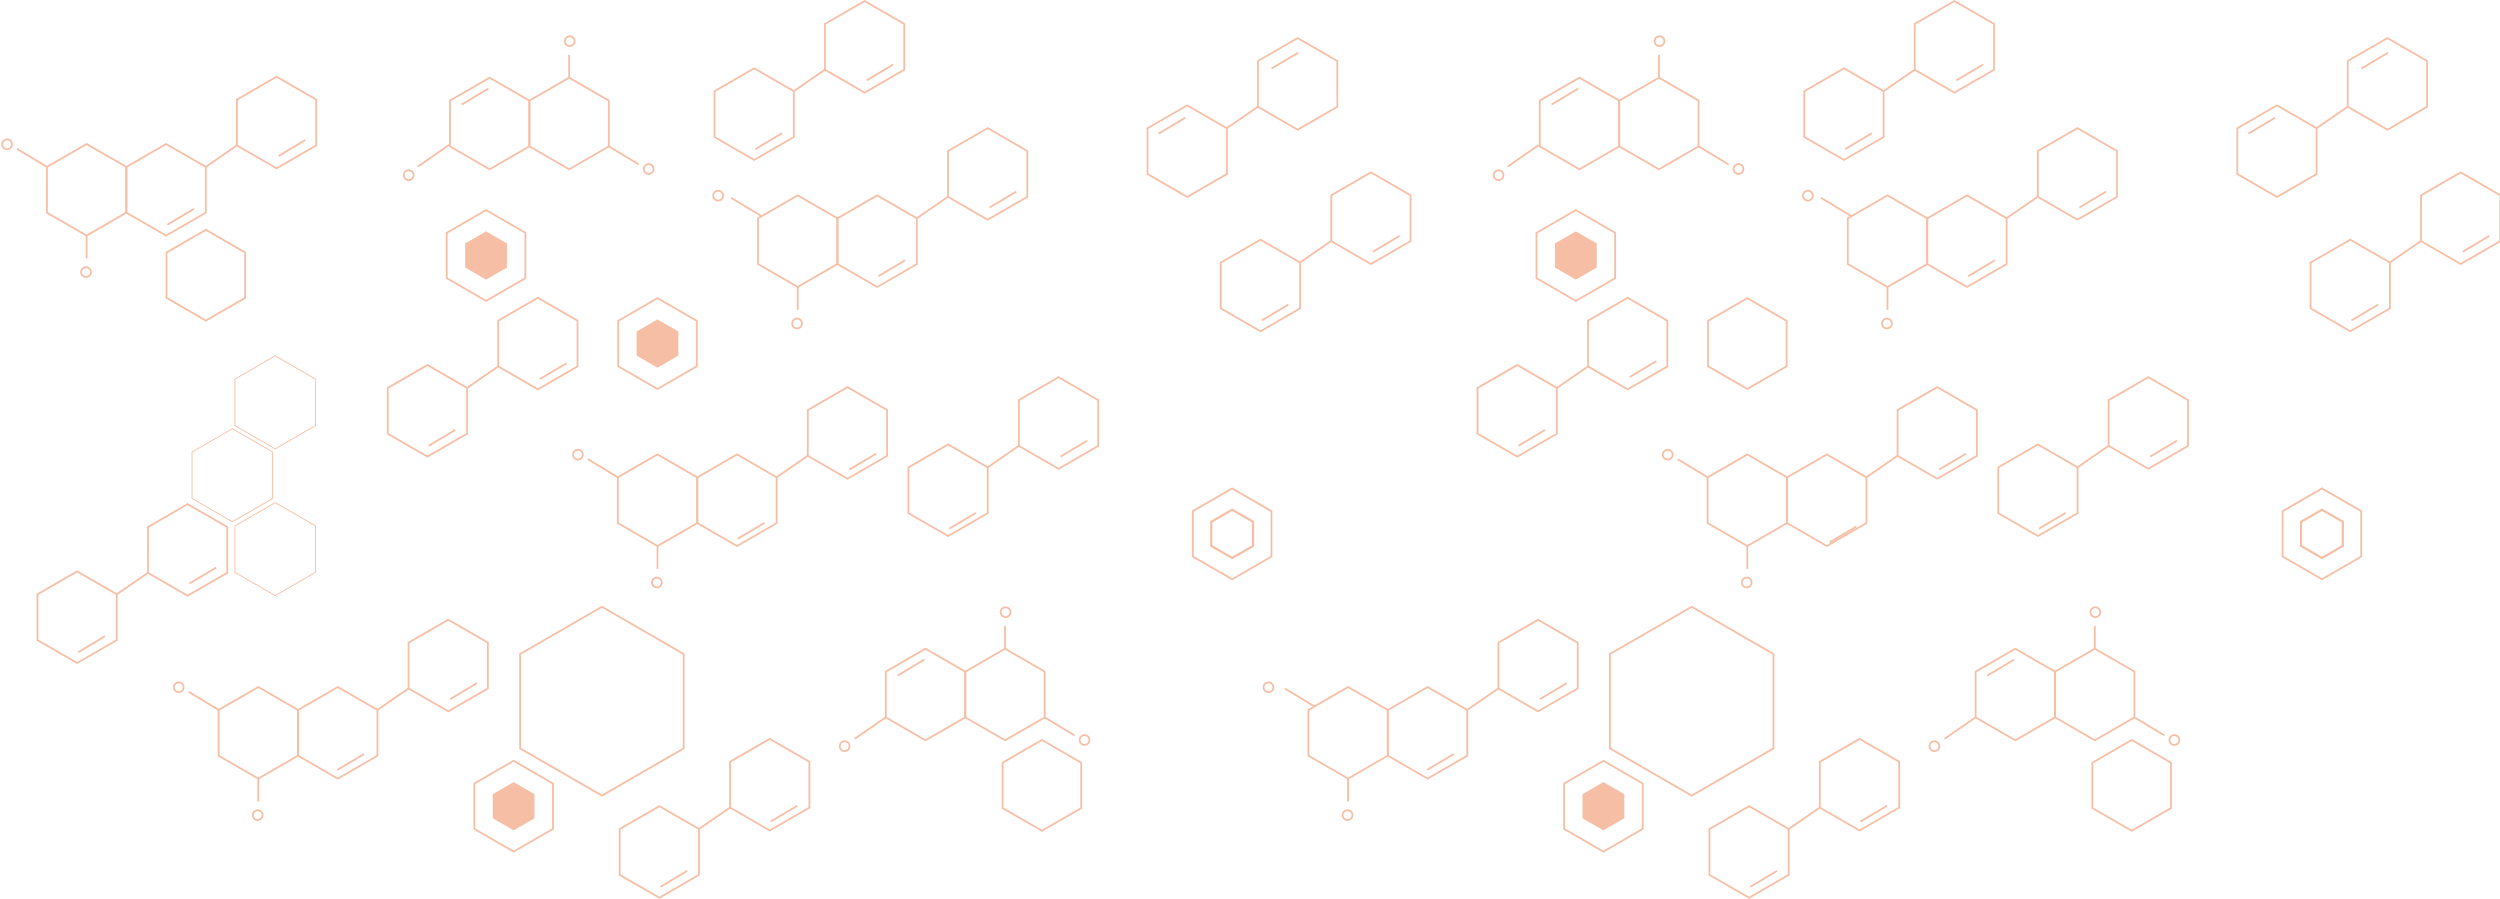 <svg xmlns="http://www.w3.org/2000/svg" xmlns:xlink="http://www.w3.org/1999/xlink" id="레이어_1" data-name="레이어 1" opacity=".5" viewBox="0 0 2252.29 809.72"><defs><style>.cls-1{fill:url(#무제_그라디언트_108)}.cls-2{fill:url(#무제_그라디언트_108-2)}.cls-3{fill:url(#무제_그라디언트_108-3)}.cls-4{fill:url(#무제_그라디언트_108-4)}.cls-5{fill:url(#무제_그라디언트_108-5)}.cls-6{fill:url(#무제_그라디언트_108-6)}.cls-7{fill:url(#무제_그라디언트_108-7)}.cls-8{fill:url(#무제_그라디언트_108-8)}.cls-9{fill:url(#무제_그라디언트_108-9)}.cls-10{fill:url(#무제_그라디언트_108-10)}.cls-11{fill:url(#무제_그라디언트_108-11)}.cls-12{fill:url(#무제_그라디언트_108-12)}.cls-13{fill:url(#무제_그라디언트_108-13)}.cls-14{fill:url(#무제_그라디언트_108-14)}.cls-15{fill:url(#무제_그라디언트_108-15)}.cls-16{fill:url(#무제_그라디언트_108-16)}.cls-17{fill:url(#무제_그라디언트_108-17)}.cls-18{fill:url(#무제_그라디언트_108-18)}.cls-19{fill:url(#무제_그라디언트_108-19)}.cls-20{fill:url(#무제_그라디언트_108-20)}.cls-21{fill:url(#무제_그라디언트_108-21)}.cls-22{fill:url(#무제_그라디언트_108-22)}.cls-23{fill:url(#무제_그라디언트_108-23)}.cls-24{fill:url(#무제_그라디언트_108-24)}.cls-25{fill:url(#무제_그라디언트_108-25)}.cls-26{fill:url(#무제_그라디언트_108-26)}.cls-27{fill:url(#무제_그라디언트_108-27)}.cls-28{fill:url(#무제_그라디언트_108-28)}.cls-29{fill:url(#무제_그라디언트_108-29)}.cls-30{fill:url(#무제_그라디언트_108-30)}.cls-31{fill:url(#무제_그라디언트_108-31)}.cls-32{fill:url(#무제_그라디언트_108-32)}.cls-33{fill:url(#무제_그라디언트_108-33)}.cls-34{fill:url(#무제_그라디언트_108-34)}.cls-35{fill:url(#무제_그라디언트_108-35)}.cls-36{fill:url(#무제_그라디언트_108-36)}.cls-37{fill:url(#무제_그라디언트_108-38)}.cls-38{fill:url(#무제_그라디언트_108-39)}.cls-39{fill:url(#무제_그라디언트_108-40)}.cls-40{fill:url(#무제_그라디언트_108-41)}.cls-41{fill:url(#무제_그라디언트_108-42)}.cls-42{fill:url(#무제_그라디언트_108-43)}.cls-43{fill:url(#무제_그라디언트_108-44)}.cls-44{fill:url(#무제_그라디언트_108-45)}.cls-45{fill:url(#무제_그라디언트_108-46)}.cls-46{fill:url(#무제_그라디언트_108-47)}.cls-47{fill:url(#무제_그라디언트_108-48)}.cls-48{fill:url(#무제_그라디언트_108-49)}.cls-49{fill:url(#무제_그라디언트_108-50)}.cls-50{fill:url(#무제_그라디언트_108-51)}.cls-51{fill:url(#무제_그라디언트_108-52)}.cls-52{fill:url(#무제_그라디언트_108-53)}.cls-53{fill:url(#무제_그라디언트_108-54)}.cls-54{fill:url(#무제_그라디언트_108-55)}.cls-55{fill:url(#무제_그라디언트_108-56)}.cls-56{fill:url(#무제_그라디언트_108-57)}.cls-57{fill:url(#무제_그라디언트_108-58)}.cls-58{fill:url(#무제_그라디언트_108-59)}.cls-59{fill:url(#무제_그라디언트_108-60)}.cls-60{fill:url(#무제_그라디언트_108-61)}.cls-61{fill:url(#무제_그라디언트_108-62)}.cls-62{fill:url(#무제_그라디언트_108-63)}.cls-63{fill:url(#무제_그라디언트_108-64)}.cls-64{fill:url(#무제_그라디언트_108-65)}.cls-65{fill:url(#무제_그라디언트_108-66)}.cls-66{fill:url(#무제_그라디언트_108-67)}.cls-67{fill:url(#무제_그라디언트_108-68)}.cls-68{fill:url(#무제_그라디언트_108-69)}.cls-69{fill:url(#무제_그라디언트_108-70)}.cls-70{fill:url(#무제_그라디언트_108-71)}.cls-71{fill:url(#무제_그라디언트_108-72)}.cls-72{fill:url(#무제_그라디언트_108-73)}.cls-73{fill:url(#무제_그라디언트_108-74)}.cls-74{fill:url(#무제_그라디언트_108-75)}.cls-75{fill:url(#무제_그라디언트_108-76)}.cls-76{fill:url(#무제_그라디언트_108-77)}.cls-77{fill:url(#무제_그라디언트_108-78)}.cls-78{fill:url(#무제_그라디언트_108-79)}.cls-79{fill:url(#무제_그라디언트_108-80)}.cls-80{fill:url(#무제_그라디언트_108-81)}.cls-81{fill:url(#무제_그라디언트_108-82)}.cls-82{fill:url(#무제_그라디언트_108-83)}.cls-83{fill:url(#무제_그라디언트_108-84)}.cls-84{fill:url(#무제_그라디언트_108-85)}.cls-85{fill:url(#무제_그라디언트_108-86)}.cls-86{fill:url(#무제_그라디언트_108-87)}.cls-87{fill:url(#무제_그라디언트_108-88)}.cls-88{fill:url(#무제_그라디언트_108-89)}.cls-89{fill:url(#무제_그라디언트_108-90)}.cls-90{fill:url(#무제_그라디언트_108-91)}.cls-91{fill:url(#무제_그라디언트_108-92)}.cls-92{fill:url(#무제_그라디언트_108-93)}.cls-93{fill:url(#무제_그라디언트_108-94)}.cls-94{fill:url(#무제_그라디언트_108-95)}.cls-95{fill:url(#무제_그라디언트_108-96)}.cls-96{fill:url(#무제_그라디언트_108-97)}.cls-97{fill:url(#무제_그라디언트_108-98)}.cls-98{fill:url(#무제_그라디언트_108-99)}.cls-99{fill:url(#무제_그라디언트_108-100)}.cls-100{fill:url(#무제_그라디언트_108-101)}.cls-101{fill:url(#무제_그라디언트_108-102)}.cls-102{fill:url(#무제_그라디언트_108-103)}.cls-103{fill:url(#무제_그라디언트_108-104)}.cls-104{fill:url(#무제_그라디언트_108-105)}.cls-105{fill:url(#무제_그라디언트_108-106)}.cls-106{fill:url(#무제_그라디언트_108-107)}.cls-107{fill:url(#무제_그라디언트_108-108)}.cls-108{fill:url(#무제_그라디언트_108-109)}.cls-109{fill:url(#무제_그라디언트_108-110)}.cls-110{fill:url(#무제_그라디언트_108-111)}.cls-111{fill:url(#무제_그라디언트_108-112)}.cls-112{fill:url(#무제_그라디언트_108-113)}.cls-113{fill:url(#무제_그라디언트_108-114)}.cls-114{fill:url(#무제_그라디언트_108-115)}.cls-115{fill:url(#무제_그라디언트_108-116)}.cls-116{fill:url(#무제_그라디언트_108-117)}.cls-117{fill:url(#무제_그라디언트_108-118)}.cls-118{fill:url(#무제_그라디언트_108-119)}.cls-119{fill:url(#무제_그라디언트_108-120)}.cls-120{fill:url(#무제_그라디언트_108-121)}.cls-121{fill:url(#무제_그라디언트_108-122)}.cls-122{fill:url(#무제_그라디언트_108-123)}.cls-123{fill:url(#무제_그라디언트_108-124)}.cls-124{fill:url(#무제_그라디언트_108-125)}.cls-125{fill:url(#무제_그라디언트_108-126)}.cls-126{fill:url(#무제_그라디언트_108-127)}.cls-127{fill:url(#무제_그라디언트_108-128)}.cls-128{fill:url(#무제_그라디언트_108-129)}.cls-129{fill:url(#무제_그라디언트_108-130)}.cls-130{fill:url(#무제_그라디언트_108-131)}.cls-131{fill:url(#무제_그라디언트_108-132)}.cls-132{fill:url(#무제_그라디언트_108-133)}.cls-133{fill:url(#무제_그라디언트_108-134)}.cls-134{fill:url(#무제_그라디언트_108-135)}.cls-135{fill:url(#무제_그라디언트_108-136)}.cls-136{fill:url(#무제_그라디언트_108-137)}.cls-137{fill:url(#무제_그라디언트_108-138)}.cls-138{fill:url(#무제_그라디언트_108-139)}.cls-139{fill:url(#무제_그라디언트_108-141)}.cls-140{fill:url(#무제_그라디언트_108-142)}.cls-141{fill:url(#무제_그라디언트_108-143)}.cls-142{fill:url(#무제_그라디언트_108-144)}.cls-143{fill:url(#무제_그라디언트_108-145)}.cls-144{fill:url(#무제_그라디언트_108-147)}.cls-145{fill:url(#무제_그라디언트_108-148)}.cls-146{fill:url(#무제_그라디언트_108-149)}.cls-147{fill:url(#무제_그라디언트_108-150)}.cls-148{fill:url(#무제_그라디언트_108-151)}.cls-149{fill:url(#무제_그라디언트_108-152)}.cls-150{fill:url(#무제_그라디언트_108-153)}.cls-151{fill:url(#무제_그라디언트_108-154)}.cls-152{fill:url(#무제_그라디언트_108-155)}.cls-153{fill:url(#무제_그라디언트_108-156)}.cls-154{fill:url(#무제_그라디언트_108-157)}.cls-155{fill:url(#무제_그라디언트_108-158)}.cls-156{fill:url(#무제_그라디언트_108-159)}.cls-157{fill:url(#무제_그라디언트_108-160)}.cls-158{fill:url(#무제_그라디언트_108-161)}.cls-159{fill:url(#무제_그라디언트_108-162)}.cls-160{fill:url(#무제_그라디언트_108-163)}.cls-161{fill:url(#무제_그라디언트_108-164)}.cls-162{fill:url(#무제_그라디언트_108-165)}.cls-163{fill:url(#무제_그라디언트_108-166)}.cls-164{fill:url(#무제_그라디언트_108-167)}.cls-165{fill:url(#무제_그라디언트_108-168)}.cls-166{fill:url(#무제_그라디언트_108-169)}.cls-167{fill:url(#무제_그라디언트_108-170)}.cls-168{fill:url(#무제_그라디언트_108-171)}.cls-169{fill:url(#무제_그라디언트_108-172)}.cls-170{fill:url(#무제_그라디언트_108-173)}.cls-171{fill:url(#무제_그라디언트_108-174)}.cls-172{fill:url(#무제_그라디언트_108-175)}.cls-173{fill:url(#무제_그라디언트_108-176)}.cls-174{fill:url(#무제_그라디언트_108-177)}.cls-175{fill:url(#무제_그라디언트_108-178)}.cls-176{fill:url(#무제_그라디언트_108-179)}.cls-177{fill:url(#무제_그라디언트_108-180)}.cls-178{fill:url(#무제_그라디언트_108-181)}.cls-179{fill:url(#무제_그라디언트_108-182)}.cls-180{fill:url(#무제_그라디언트_108-183)}.cls-181{fill:url(#무제_그라디언트_108-184)}.cls-182{fill:url(#무제_그라디언트_108-185)}.cls-183{fill:url(#무제_그라디언트_108-186)}.cls-184{fill:url(#무제_그라디언트_108-187)}.cls-185{fill:url(#무제_그라디언트_108-188)}.cls-186{fill:url(#무제_그라디언트_108-189)}.cls-187{fill:url(#무제_그라디언트_108-190)}.cls-188{fill:url(#무제_그라디언트_108-191)}.cls-189{fill:url(#무제_그라디언트_108-192)}.cls-190{fill:url(#무제_그라디언트_108-193)}.cls-191{fill:url(#무제_그라디언트_108-194)}.cls-192{fill:url(#무제_그라디언트_108-195)}.cls-193{fill:url(#무제_그라디언트_108-196)}.cls-194{fill:url(#무제_그라디언트_108-197)}</style><linearGradient id="무제_그라디언트_108" x1="1199.13" x2=".12" y1="1006.78" y2="239.22" gradientTransform="matrix(1, 0, 0, -1, 0, 855.77)" gradientUnits="userSpaceOnUse"><stop offset="0" stop-color="#ed7f4c"/><stop offset="1" stop-color="#ed7f4c"/></linearGradient><linearGradient id="무제_그라디언트_108-2" x1="1200.54" x2="1.53" y1="1004.59" y2="237.02" xlink:href="#무제_그라디언트_108"/><linearGradient id="무제_그라디언트_108-3" x1="1199.88" x2=".86" y1="1005.69" y2="238.12" gradientTransform="matrix(0.82, 0.57, 0.57, -0.82, -216.18, 517.43)" xlink:href="#무제_그라디언트_108"/><linearGradient id="무제_그라디언트_108-4" x1="1214.98" x2="15.96" y1="981.99" y2="214.42" gradientTransform="matrix(0.86, 0.51, 0.51, -0.86, -197.73, 526.22)" xlink:href="#무제_그라디언트_108"/><linearGradient id="무제_그라디언트_108-5" x1="1213.95" x2="14.94" y1="983.62" y2="216.05" gradientTransform="matrix(0.86, 0.51, 0.51, -0.86, -180.2, 586.4)" xlink:href="#무제_그라디언트_108"/><linearGradient id="무제_그라디언트_108-6" x1="1367.98" x2="168.97" y1="743.03" y2="-24.54" xlink:href="#무제_그라디언트_108"/><linearGradient id="무제_그라디언트_108-7" x1="1369.38" x2="170.37" y1="740.84" y2="-26.72" xlink:href="#무제_그라디언트_108"/><linearGradient id="무제_그라디언트_108-8" x1="1368.75" x2="169.74" y1="741.96" y2="-25.61" gradientTransform="matrix(0.82, 0.57, 0.57, -0.82, -92.61, 263.63)" xlink:href="#무제_그라디언트_108"/><linearGradient id="무제_그라디언트_108-9" x1="1383.8" x2="184.79" y1="718.22" y2="-49.35" gradientTransform="matrix(0.86, 0.51, 0.51, -0.86, -94.62, 295.83)" xlink:href="#무제_그라디언트_108"/><linearGradient id="무제_그라디언트_108-10" x1="1378.68" x2="179.67" y1="719.1" y2="-48.47" gradientTransform="matrix(0.86, 0.51, 0.51, -0.86, -73.05, 360.59)" xlink:href="#무제_그라디언트_108"/><linearGradient id="무제_그라디언트_108-11" x1="1366" x2="166.99" y1="746.12" y2="-21.45" xlink:href="#무제_그라디언트_108"/><linearGradient id="무제_그라디언트_108-12" x1="1367.4" x2="168.39" y1="743.93" y2="-23.64" xlink:href="#무제_그라디언트_108"/><linearGradient id="무제_그라디언트_108-13" x1="1366.77" x2="167.76" y1="745.1" y2="-22.48" gradientTransform="matrix(0.82, 0.57, 0.57, -0.82, -147.66, 71.16)" xlink:href="#무제_그라디언트_108"/><linearGradient id="무제_그라디언트_108-14" x1="1381.82" x2="182.81" y1="721.28" y2="-46.29" gradientTransform="matrix(0.86, 0.51, 0.51, -0.86, -149.38, 125.4)" xlink:href="#무제_그라디언트_108"/><linearGradient id="무제_그라디언트_108-15" x1="1380.8" x2="181.78" y1="722.9" y2="-44.67" gradientTransform="matrix(0.86, 0.51, 0.51, -0.86, -131.84, 185.56)" xlink:href="#무제_그라디언트_108"/><linearGradient id="무제_그라디언트_108-16" x1="1191.81" x2="-7.2" y1="1018.21" y2="250.65" xlink:href="#무제_그라디언트_108"/><linearGradient id="무제_그라디언트_108-17" x1="1193.22" x2="-5.79" y1="1016.02" y2="248.45" xlink:href="#무제_그라디언트_108"/><linearGradient id="무제_그라디언트_108-18" x1="1192.55" x2="-6.46" y1="1017.07" y2="249.5" gradientTransform="matrix(0.82, 0.57, 0.57, -0.82, -166.36, 729.56)" xlink:href="#무제_그라디언트_108"/><linearGradient id="무제_그라디언트_108-19" x1="1207.66" x2="8.65" y1="993.46" y2="225.89" gradientTransform="matrix(0.86, 0.51, 0.51, -0.86, -147.1, 714.37)" xlink:href="#무제_그라디언트_108"/><linearGradient id="무제_그라디언트_108-20" x1="1206.63" x2="7.62" y1="995.09" y2="227.52" gradientTransform="matrix(0.86, 0.51, 0.51, -0.86, -129.55, 774.55)" xlink:href="#무제_그라디언트_108"/><linearGradient id="무제_그라디언트_108-21" x1="1440.3" x2="241.29" y1="630.05" y2="-137.52" xlink:href="#무제_그라디언트_108"/><linearGradient id="무제_그라디언트_108-22" x1="1441.71" x2="242.7" y1="627.85" y2="-139.72" xlink:href="#무제_그라디언트_108"/><linearGradient id="무제_그라디언트_108-23" x1="1441.08" x2="242.07" y1="628.92" y2="-138.66" gradientTransform="matrix(0.82, 0.57, 0.57, -0.82, 46.48, 469.02)" xlink:href="#무제_그라디언트_108"/><linearGradient id="무제_그라디언트_108-24" x1="1452.33" x2="253.31" y1="605.42" y2="-162.15" gradientTransform="matrix(0.86, 0.51, 0.51, -0.86, 37.92, 480.55)" xlink:href="#무제_그라디언트_108"/><linearGradient id="무제_그라디언트_108-25" x1="1455.18" x2="256.17" y1="606.84" y2="-160.72" gradientTransform="matrix(0.86, 0.51, 0.51, -0.86, 53.19, 535.07)" xlink:href="#무제_그라디언트_108"/><linearGradient id="무제_그라디언트_108-26" x1="1163.31" x2="-35.7" y1="1062.74" y2="295.17" xlink:href="#무제_그라디언트_108"/><linearGradient id="무제_그라디언트_108-27" x1="1164.72" x2="-34.29" y1="1060.54" y2="292.97" xlink:href="#무제_그라디언트_108"/><linearGradient id="무제_그라디언트_108-28" x1="1164.06" x2="-34.95" y1="1061.69" y2="294.12" gradientTransform="matrix(0.82, 0.57, 0.57, -0.82, -315.98, 302.95)" xlink:href="#무제_그라디언트_108"/><linearGradient id="무제_그라디언트_108-29" x1="1179.16" x2="-19.85" y1="1037.9" y2="270.33" gradientTransform="matrix(0.86, 0.51, 0.51, -0.86, -293.14, 337.41)" xlink:href="#무제_그라디언트_108"/><linearGradient id="무제_그라디언트_108-30" x1="1178.13" x2="-20.88" y1="1039.52" y2="271.95" gradientTransform="matrix(0.86, 0.51, 0.51, -0.86, -275.58, 397.59)" xlink:href="#무제_그라디언트_108"/><linearGradient id="무제_그라디언트_108-31" x1="6553.49" x2="5354.48" y1="-91.28" y2="-858.85" gradientTransform="matrix(-1, 0, 0, 1, 7238.66, 476.62)" xlink:href="#무제_그라디언트_108"/><linearGradient id="무제_그라디언트_108-32" x1="6554.9" x2="5355.89" y1="-93.48" y2="-861.05" gradientTransform="matrix(-1, 0, 0, 1, 7238.66, 476.62)" xlink:href="#무제_그라디언트_108"/><linearGradient id="무제_그라디언트_108-33" x1="6554.09" x2="5355.08" y1="-92.02" y2="-859.59" gradientTransform="matrix(-0.82, -0.57, -0.57, 0.82, 5945.32, 3886.31)" xlink:href="#무제_그라디언트_108"/><linearGradient id="무제_그라디언트_108-34" x1="6569.43" x2="5370.42" y1="-116.37" y2="-883.94" gradientTransform="matrix(-0.86, -0.51, -0.51, 0.86, 6177.38, 3596.11)" xlink:href="#무제_그라디언트_108"/><linearGradient id="무제_그라디언트_108-35" x1="6573.08" x2="5374.06" y1="-112.6" y2="-880.17" gradientTransform="matrix(-0.86, -0.51, -0.51, 0.86, 6165.76, 3539.28)" xlink:href="#무제_그라디언트_108"/><linearGradient id="무제_그라디언트_108-36" x1="1513.29" x2="314.27" y1="516.05" y2="-251.52" xlink:href="#무제_그라디언트_108"/><linearGradient id="무제_그라디언트_108-38" x1="1383.46" x2="184.44" y1="718.86" y2="-48.71" xlink:href="#무제_그라디언트_108"/><linearGradient id="무제_그라디언트_108-39" x1="1383.46" x2="184.44" y1="718.86" y2="-48.71" xlink:href="#무제_그라디언트_108"/><linearGradient id="무제_그라디언트_108-40" x1="1150.95" x2="-48.06" y1="1082.05" y2="314.48" xlink:href="#무제_그라디언트_108"/><linearGradient id="무제_그라디언트_108-41" x1="1150.95" x2="-48.06" y1="1082.05" y2="314.49" xlink:href="#무제_그라디언트_108"/><linearGradient id="무제_그라디언트_108-42" x1="1231.87" x2="32.86" y1="955.65" y2="188.08" xlink:href="#무제_그라디언트_108"/><linearGradient id="무제_그라디언트_108-43" x1="1231.87" x2="32.86" y1="955.65" y2="188.08" xlink:href="#무제_그라디언트_108"/><linearGradient id="무제_그라디언트_108-44" x1="1363.6" x2="164.59" y1="749.87" y2="-17.7" xlink:href="#무제_그라디언트_108"/><linearGradient id="무제_그라디언트_108-45" x1="1085.62" x2="-113.39" y1="1184.1" y2="416.53" xlink:href="#무제_그라디언트_108"/><linearGradient id="무제_그라디언트_108-46" x1="664.27" x2="73.82" y1="718.87" y2="340.88" xlink:href="#무제_그라디언트_108"/><linearGradient id="무제_그라디언트_108-47" x1="645.67" x2="55.22" y1="747.92" y2="369.93" xlink:href="#무제_그라디언트_108"/><linearGradient id="무제_그라디언트_108-48" x1="705.72" x2="115.26" y1="654.12" y2="276.13" xlink:href="#무제_그라디언트_108"/><linearGradient id="무제_그라디언트_108-49" x1="1463.04" x2="264.03" y1="600.78" y2="-166.79" xlink:href="#무제_그라디언트_108"/><linearGradient id="무제_그라디언트_108-50" x1="1463.04" x2="264.03" y1="600.78" y2="-166.79" xlink:href="#무제_그라디언트_108"/><linearGradient id="무제_그라디언트_108-51" x1="1505.9" x2="306.88" y1="527.6" y2="-239.98" xlink:href="#무제_그라디언트_108"/><linearGradient id="무제_그라디언트_108-52" x1="1445.59" x2="246.58" y1="621.79" y2="-145.77" xlink:href="#무제_그라디언트_108"/><linearGradient id="무제_그라디언트_108-53" x1="1432.91" x2="233.9" y1="641.6" y2="-125.97" xlink:href="#무제_그라디언트_108"/><linearGradient id="무제_그라디언트_108-54" x1="1443.02" x2="244.01" y1="625.81" y2="-141.76" xlink:href="#무제_그라디언트_108"/><linearGradient id="무제_그라디언트_108-55" x1="1466.44" x2="267.43" y1="589.23" y2="-178.34" xlink:href="#무제_그라디언트_108"/><linearGradient id="무제_그라디언트_108-56" x1="1445.61" x2="246.6" y1="621.76" y2="-145.81" xlink:href="#무제_그라디언트_108"/><linearGradient id="무제_그라디언트_108-57" x1="1493.88" x2="294.87" y1="546.47" y2="-221.1" gradientTransform="matrix(0.52, 0.86, 0.86, -0.52, 288.7, -58.76)" xlink:href="#무제_그라디언트_108"/><linearGradient id="무제_그라디언트_108-58" x1="1444.98" x2="245.97" y1="622.85" y2="-144.72" gradientTransform="matrix(0.82, 0.57, 0.57, -0.82, 25.14, 374.96)" xlink:href="#무제_그라디언트_108"/><linearGradient id="무제_그라디언트_108-59" x1="1430.73" x2="231.71" y1="644.94" y2="-122.63" gradientTransform="matrix(0.86, 0.51, 0.51, -0.86, -14.24, 399)" xlink:href="#무제_그라디언트_108"/><linearGradient id="무제_그라디언트_108-60" x1="1158.16" x2="-40.86" y1="1070.8" y2="303.23" xlink:href="#무제_그라디언트_108"/><linearGradient id="무제_그라디언트_108-61" x1="1097.85" x2="-101.16" y1="1165" y2="397.43" xlink:href="#무제_그라디언트_108"/><linearGradient id="무제_그라디언트_108-62" x1="1085.17" x2="-113.84" y1="1184.81" y2="417.23" xlink:href="#무제_그라디언트_108"/><linearGradient id="무제_그라디언트_108-63" x1="1095.28" x2="-103.74" y1="1169.02" y2="401.45" xlink:href="#무제_그라디언트_108"/><linearGradient id="무제_그라디언트_108-64" x1="1118.7" x2="-80.32" y1="1132.43" y2="364.86" xlink:href="#무제_그라디언트_108"/><linearGradient id="무제_그라디언트_108-65" x1="1097.87" x2="-101.14" y1="1164.96" y2="397.39" xlink:href="#무제_그라디언트_108"/><linearGradient id="무제_그라디언트_108-66" x1="1146.11" x2="-52.91" y1="1089.69" y2="322.12" gradientTransform="matrix(0.52, 0.86, 0.86, -0.52, -341.3, 28.98)" xlink:href="#무제_그라디언트_108"/><linearGradient id="무제_그라디언트_108-67" x1="1099.3" x2="-99.71" y1="1168.8" y2="401.24" gradientTransform="matrix(0.82, 0.57, 0.57, -0.82, -339.67, 506.4)" xlink:href="#무제_그라디언트_108"/><linearGradient id="무제_그라디언트_108-68" x1="1083.02" x2="-116" y1="1188.13" y2="420.56" gradientTransform="matrix(0.86, 0.51, 0.51, -0.86, -333.64, 527.52)" xlink:href="#무제_그라디언트_108"/><linearGradient id="무제_그라디언트_108-69" x1="1187.23" x2="-11.78" y1="1025.37" y2="257.8" xlink:href="#무제_그라디언트_108"/><linearGradient id="무제_그라디언트_108-70" x1="1260.22" x2="61.2" y1="911.37" y2="143.8" xlink:href="#무제_그라디언트_108"/><linearGradient id="무제_그라디언트_108-71" x1="1250.11" x2="51.1" y1="927.15" y2="159.58" xlink:href="#무제_그라디언트_108"/><linearGradient id="무제_그라디언트_108-72" x1="1226.69" x2="27.68" y1="963.74" y2="196.16" xlink:href="#무제_그라디언트_108"/><linearGradient id="무제_그라디언트_108-73" x1="1247.52" x2="48.51" y1="931.2" y2="163.63" xlink:href="#무제_그라디언트_108"/><linearGradient id="무제_그라디언트_108-74" x1="1248.93" x2="49.91" y1="929" y2="161.43" xlink:href="#무제_그라디언트_108"/><linearGradient id="무제_그라디언트_108-75" x1="1202.49" x2="3.47" y1="998.4" y2="230.83" gradientTransform="matrix(0.52, 0.86, 0.86, -0.52, -244.36, -49.75)" xlink:href="#무제_그라디언트_108"/><linearGradient id="무제_그라디언트_108-76" x1="1248.27" x2="49.26" y1="930.15" y2="162.58" gradientTransform="matrix(0.82, 0.57, 0.57, -0.82, -231.36, 260.24)" xlink:href="#무제_그라디언트_108"/><linearGradient id="무제_그라디언트_108-77" x1="1263.36" x2="64.35" y1="906.37" y2="138.8" gradientTransform="matrix(0.86, 0.51, 0.51, -0.86, -218.73, 296.79)" xlink:href="#무제_그라디언트_108"/><linearGradient id="무제_그라디언트_108-78" x1="1262.33" x2="63.32" y1="907.99" y2="140.42" gradientTransform="matrix(0.86, 0.51, 0.51, -0.86, -201.18, 356.96)" xlink:href="#무제_그라디언트_108"/><linearGradient id="무제_그라디언트_108-79" x1="546.61" x2="-652.4" y1="1071.67" y2="304.1" xlink:href="#무제_그라디언트_108"/><linearGradient id="무제_그라디언트_108-80" x1="619.59" x2="-579.42" y1="957.67" y2="190.09" xlink:href="#무제_그라디언트_108"/><linearGradient id="무제_그라디언트_108-81" x1="609.49" x2="-589.53" y1="973.45" y2="205.88" xlink:href="#무제_그라디언트_108"/><linearGradient id="무제_그라디언트_108-82" x1="586.07" x2="-612.94" y1="1010.03" y2="242.46" xlink:href="#무제_그라디언트_108"/><linearGradient id="무제_그라디언트_108-83" x1="606.89" x2="-592.12" y1="977.5" y2="209.93" xlink:href="#무제_그라디언트_108"/><linearGradient id="무제_그라디언트_108-84" x1="608.3" x2="-590.71" y1="975.3" y2="207.73" xlink:href="#무제_그라디언트_108"/><linearGradient id="무제_그라디언트_108-85" x1="558.71" x2="-640.31" y1="1052.78" y2="285.22" gradientTransform="matrix(0.52, 0.86, 0.86, -0.52, -596.91, 486.44)" xlink:href="#무제_그라디언트_108"/><linearGradient id="무제_그라디언트_108-86" x1="607.62" x2="-591.4" y1="976.4" y2="208.83" gradientTransform="matrix(0.82, 0.57, 0.57, -0.82, -370.91, 615.94)" xlink:href="#무제_그라디언트_108"/><linearGradient id="무제_그라디언트_108-87" x1="622.76" x2="-576.25" y1="952.7" y2="185.13" gradientTransform="matrix(0.86, 0.51, 0.51, -0.86, -333.2, 618.73)" xlink:href="#무제_그라디언트_108"/><linearGradient id="무제_그라디언트_108-88" x1="621.73" x2="-577.29" y1="954.33" y2="186.75" gradientTransform="matrix(0.86, 0.51, 0.51, -0.86, -315.65, 678.9)" xlink:href="#무제_그라디언트_108"/><linearGradient id="무제_그라디언트_108-89" x1="1256.49" x2="57.47" y1="917.19" y2="149.62" xlink:href="#무제_그라디언트_108"/><linearGradient id="무제_그라디언트_108-90" x1="1329.47" x2="130.46" y1="803.19" y2="35.61" xlink:href="#무제_그라디언트_108"/><linearGradient id="무제_그라디언트_108-91" x1="1319.37" x2="120.35" y1="818.97" y2="51.4" xlink:href="#무제_그라디언트_108"/><linearGradient id="무제_그라디언트_108-92" x1="1295.95" x2="96.94" y1="855.55" y2="87.98" xlink:href="#무제_그라디언트_108"/><linearGradient id="무제_그라디언트_108-93" x1="1316.77" x2="117.76" y1="823.02" y2="55.45" xlink:href="#무제_그라디언트_108"/><linearGradient id="무제_그라디언트_108-94" x1="1318.18" x2="119.17" y1="820.82" y2="53.25" xlink:href="#무제_그라디언트_108"/><linearGradient id="무제_그라디언트_108-95" x1="1268.61" x2="69.6" y1="898.31" y2="130.74" gradientTransform="matrix(0.52, 0.86, 0.86, -0.52, -109.13, 181.21)" xlink:href="#무제_그라디언트_108"/><linearGradient id="무제_그라디언트_108-96" x1="1317.53" x2="118.52" y1="821.92" y2="54.36" gradientTransform="matrix(0.82, 0.57, 0.57, -0.82, -121.12, 373.23)" xlink:href="#무제_그라디언트_108"/><linearGradient id="무제_그라디언트_108-97" x1="1328.81" x2="129.8" y1="797.37" y2="29.81" gradientTransform="matrix(0.86, 0.51, 0.51, -0.86, -113.12, 398.62)" xlink:href="#무제_그라디언트_108"/><linearGradient id="무제_그라디언트_108-98" x1="1331.59" x2="132.57" y1="799.84" y2="32.27" gradientTransform="matrix(0.86, 0.51, 0.51, -0.86, -99.4, 454.22)" xlink:href="#무제_그라디언트_108"/><linearGradient id="무제_그라디언트_108-99" x1="1247.09" x2="48.08" y1="931.86" y2="164.3" xlink:href="#무제_그라디언트_108"/><linearGradient id="무제_그라디언트_108-100" x1="1320.08" x2="121.06" y1="817.86" y2="50.29" xlink:href="#무제_그라디언트_108"/><linearGradient id="무제_그라디언트_108-101" x1="1309.98" x2="110.96" y1="833.64" y2="66.07" xlink:href="#무제_그라디언트_108"/><linearGradient id="무제_그라디언트_108-102" x1="1286.56" x2="87.55" y1="870.22" y2="102.65" xlink:href="#무제_그라디언트_108"/><linearGradient id="무제_그라디언트_108-103" x1="1307.38" x2="108.37" y1="837.69" y2="70.12" xlink:href="#무제_그라디언트_108"/><linearGradient id="무제_그라디언트_108-104" x1="1308.79" x2="109.78" y1="835.49" y2="67.92" xlink:href="#무제_그라디언트_108"/><linearGradient id="무제_그라디언트_108-105" x1="1259.2" x2="60.19" y1="912.96" y2="145.39" gradientTransform="matrix(0.52, 0.86, 0.86, -0.52, -103.42, 590.31)" xlink:href="#무제_그라디언트_108"/><linearGradient id="무제_그라디언트_108-106" x1="1308.13" x2="109.12" y1="836.54" y2="68.97" gradientTransform="matrix(0.82, 0.57, 0.57, -0.82, -65.67, 614.57)" xlink:href="#무제_그라디언트_108"/><linearGradient id="무제_그라디언트_108-107" x1="1323.23" x2="124.22" y1="812.92" y2="45.35" gradientTransform="matrix(0.86, 0.51, 0.51, -0.86, -60.43, 608.35)" xlink:href="#무제_그라디언트_108"/><linearGradient id="무제_그라디언트_108-108" x1="1319.57" x2="120.55" y1="814.8" y2="47.24" gradientTransform="matrix(0.86, 0.51, 0.51, -0.86, -42.14, 672.34)" xlink:href="#무제_그라디언트_108"/><linearGradient id="무제_그라디언트_108-109" x1="2180.94" x2="981.93" y1="1006.78" y2="239.22" xlink:href="#무제_그라디언트_108"/><linearGradient id="무제_그라디언트_108-110" x1="2182.35" x2="983.34" y1="1004.59" y2="237.02" xlink:href="#무제_그라디언트_108"/><linearGradient id="무제_그라디언트_108-111" x1="2181.69" x2="982.67" y1="1005.69" y2="238.12" gradientTransform="matrix(0.82, 0.57, 0.57, -0.82, -42.43, -40.22)" xlink:href="#무제_그라디언트_108"/><linearGradient id="무제_그라디언트_108-112" x1="2196.79" x2="997.77" y1="981.99" y2="214.42" gradientTransform="matrix(0.86, 0.51, 0.51, -0.86, -58.82, 22.76)" xlink:href="#무제_그라디언트_108"/><linearGradient id="무제_그라디언트_108-113" x1="2195.76" x2="996.75" y1="983.62" y2="216.05" gradientTransform="matrix(0.86, 0.51, 0.51, -0.86, -41.28, 82.93)" xlink:href="#무제_그라디언트_108"/><linearGradient id="무제_그라디언트_108-114" x1="2349.79" x2="1150.78" y1="743.03" y2="-24.54" xlink:href="#무제_그라디언트_108"/><linearGradient id="무제_그라디언트_108-115" x1="2351.19" x2="1152.18" y1="740.84" y2="-26.72" xlink:href="#무제_그라디언트_108"/><linearGradient id="무제_그라디언트_108-116" x1="2350.56" x2="1151.55" y1="741.96" y2="-25.61" gradientTransform="matrix(0.82, 0.57, 0.57, -0.82, 81.13, -294.02)" xlink:href="#무제_그라디언트_108"/><linearGradient id="무제_그라디언트_108-117" x1="2365.61" x2="1166.6" y1="718.22" y2="-49.35" gradientTransform="matrix(0.86, 0.51, 0.51, -0.86, 44.3, -207.63)" xlink:href="#무제_그라디언트_108"/><linearGradient id="무제_그라디언트_108-118" x1="2360.63" x2="1161.62" y1="722.2" y2="-45.37" gradientTransform="matrix(0.86, 0.51, 0.51, -0.86, 64.28, -140.21)" xlink:href="#무제_그라디언트_108"/><linearGradient id="무제_그라디언트_108-119" x1="2347.81" x2="1148.8" y1="746.12" y2="-21.45" xlink:href="#무제_그라디언트_108"/><linearGradient id="무제_그라디언트_108-120" x1="2349.21" x2="1150.2" y1="743.93" y2="-23.64" xlink:href="#무제_그라디언트_108"/><linearGradient id="무제_그라디언트_108-121" x1="2348.58" x2="1149.57" y1="745.1" y2="-22.48" gradientTransform="matrix(0.82, 0.57, 0.57, -0.82, 26.09, -486.5)" xlink:href="#무제_그라디언트_108"/><linearGradient id="무제_그라디언트_108-122" x1="2363.63" x2="1164.62" y1="721.28" y2="-46.29" gradientTransform="matrix(0.86, 0.51, 0.51, -0.86, -10.47, -378.07)" xlink:href="#무제_그라디언트_108"/><linearGradient id="무제_그라디언트_108-123" x1="2362.61" x2="1163.59" y1="722.9" y2="-44.67" gradientTransform="matrix(0.86, 0.51, 0.51, -0.86, 7.08, -317.9)" xlink:href="#무제_그라디언트_108"/><linearGradient id="무제_그라디언트_108-124" x1="2422.11" x2="1223.1" y1="630.05" y2="-137.52" xlink:href="#무제_그라디언트_108"/><linearGradient id="무제_그라디언트_108-125" x1="2423.52" x2="1224.51" y1="627.85" y2="-139.72" xlink:href="#무제_그라디언트_108"/><linearGradient id="무제_그라디언트_108-126" x1="2422.89" x2="1223.88" y1="628.92" y2="-138.66" gradientTransform="matrix(0.82, 0.57, 0.57, -0.82, 220.22, -88.64)" xlink:href="#무제_그라디언트_108"/><linearGradient id="무제_그라디언트_108-127" x1="2434.28" x2="1235.26" y1="608.52" y2="-159.05" gradientTransform="matrix(0.86, 0.51, 0.51, -0.86, 175.25, -20.25)" xlink:href="#무제_그라디언트_108"/><linearGradient id="무제_그라디언트_108-128" x1="2436.99" x2="1237.98" y1="606.84" y2="-160.72" gradientTransform="matrix(0.86, 0.51, 0.51, -0.86, 192.36, 31.16)" xlink:href="#무제_그라디언트_108"/><linearGradient id="무제_그라디언트_108-129" x1="2145.12" x2="946.11" y1="1062.74" y2="295.17" xlink:href="#무제_그라디언트_108"/><linearGradient id="무제_그라디언트_108-130" x1="2146.53" x2="947.52" y1="1060.54" y2="292.97" xlink:href="#무제_그라디언트_108"/><linearGradient id="무제_그라디언트_108-131" x1="2145.87" x2="946.86" y1="1061.69" y2="294.12" gradientTransform="matrix(0.82, 0.57, 0.57, -0.82, -142.23, -254.7)" xlink:href="#무제_그라디언트_108"/><linearGradient id="무제_그라디언트_108-132" x1="2160.97" x2="961.96" y1="1037.9" y2="270.33" gradientTransform="matrix(0.86, 0.51, 0.51, -0.86, -154.22, -166.05)" xlink:href="#무제_그라디언트_108"/><linearGradient id="무제_그라디언트_108-133" x1="2159.94" x2="960.93" y1="1039.52" y2="271.95" gradientTransform="matrix(0.86, 0.51, 0.51, -0.86, -136.66, -105.87)" xlink:href="#무제_그라디언트_108"/><linearGradient id="무제_그라디언트_108-134" x1="5571.68" x2="4372.67" y1="-91.28" y2="-858.85" gradientTransform="matrix(-1, 0, 0, 1, 7238.66, 476.62)" xlink:href="#무제_그라디언트_108"/><linearGradient id="무제_그라디언트_108-135" x1="5573.09" x2="4374.08" y1="-93.48" y2="-861.05" gradientTransform="matrix(-1, 0, 0, 1, 7238.66, 476.62)" xlink:href="#무제_그라디언트_108"/><linearGradient id="무제_그라디언트_108-136" x1="5572.28" x2="4373.27" y1="-92.02" y2="-859.59" gradientTransform="matrix(-0.82, -0.57, -0.57, 0.82, 6119.06, 3328.65)" xlink:href="#무제_그라디언트_108"/><linearGradient id="무제_그라디언트_108-137" x1="5587.62" x2="4388.61" y1="-116.37" y2="-883.94" gradientTransform="matrix(-0.86, -0.51, -0.51, 0.86, 6316.29, 3092.65)" xlink:href="#무제_그라디언트_108"/><linearGradient id="무제_그라디언트_108-138" x1="5591.12" x2="4392.11" y1="-115.7" y2="-883.28" gradientTransform="matrix(-0.86, -0.51, -0.51, 0.86, 6303.09, 3038.48)" xlink:href="#무제_그라디언트_108"/><linearGradient id="무제_그라디언트_108-139" x1="2495.1" x2="1296.08" y1="516.05" y2="-251.52" xlink:href="#무제_그라디언트_108"/><linearGradient id="무제_그라디언트_108-141" x1="2365.27" x2="1166.25" y1="718.86" y2="-48.71" xlink:href="#무제_그라디언트_108"/><linearGradient id="무제_그라디언트_108-142" x1="2365.27" x2="1166.25" y1="718.86" y2="-48.71" xlink:href="#무제_그라디언트_108"/><linearGradient id="무제_그라디언트_108-143" x1="2132.76" x2="933.75" y1="1082.05" y2="314.48" xlink:href="#무제_그라디언트_108"/><linearGradient id="무제_그라디언트_108-144" x1="2132.76" x2="933.75" y1="1082.05" y2="314.49" xlink:href="#무제_그라디언트_108"/><linearGradient id="무제_그라디언트_108-145" x1="2213.68" x2="1014.67" y1="955.65" y2="188.08" xlink:href="#무제_그라디언트_108"/><linearGradient id="무제_그라디언트_108-147" x1="2345.41" x2="1146.4" y1="749.87" y2="-17.7" xlink:href="#무제_그라디언트_108"/><linearGradient id="무제_그라디언트_108-148" x1="2444.85" x2="1245.84" y1="600.78" y2="-166.79" xlink:href="#무제_그라디언트_108"/><linearGradient id="무제_그라디언트_108-149" x1="2444.85" x2="1245.84" y1="600.78" y2="-166.79" xlink:href="#무제_그라디언트_108"/><linearGradient id="무제_그라디언트_108-150" x1="2487.71" x2="1288.69" y1="527.6" y2="-239.98" xlink:href="#무제_그라디언트_108"/><linearGradient id="무제_그라디언트_108-151" x1="2427.4" x2="1228.39" y1="621.79" y2="-145.77" xlink:href="#무제_그라디언트_108"/><linearGradient id="무제_그라디언트_108-152" x1="2414.73" x2="1215.71" y1="641.6" y2="-125.97" xlink:href="#무제_그라디언트_108"/><linearGradient id="무제_그라디언트_108-153" x1="2424.83" x2="1225.82" y1="625.81" y2="-141.76" xlink:href="#무제_그라디언트_108"/><linearGradient id="무제_그라디언트_108-154" x1="2448.25" x2="1249.24" y1="589.23" y2="-178.34" xlink:href="#무제_그라디언트_108"/><linearGradient id="무제_그라디언트_108-155" x1="2427.42" x2="1228.41" y1="621.76" y2="-145.81" xlink:href="#무제_그라디언트_108"/><linearGradient id="무제_그라디언트_108-156" x1="2475.69" x2="1276.68" y1="546.47" y2="-221.1" gradientTransform="matrix(0.52, 0.86, 0.86, -0.52, 762.94, -899.18)" xlink:href="#무제_그라디언트_108"/><linearGradient id="무제_그라디언트_108-157" x1="2426.79" x2="1227.78" y1="622.85" y2="-144.72" gradientTransform="matrix(0.82, 0.57, 0.57, -0.82, 198.89, -182.7)" xlink:href="#무제_그라디언트_108"/><linearGradient id="무제_그라디언트_108-158" x1="2412.54" x2="1213.52" y1="644.94" y2="-122.63" gradientTransform="matrix(0.86, 0.51, 0.51, -0.86, 124.68, -104.46)" xlink:href="#무제_그라디언트_108"/><linearGradient id="무제_그라디언트_108-159" x1="2139.97" x2="940.95" y1="1070.8" y2="303.23" xlink:href="#무제_그라디언트_108"/><linearGradient id="무제_그라디언트_108-160" x1="2079.66" x2="880.65" y1="1165" y2="397.43" xlink:href="#무제_그라디언트_108"/><linearGradient id="무제_그라디언트_108-161" x1="2066.98" x2="867.97" y1="1184.81" y2="417.23" xlink:href="#무제_그라디언트_108"/><linearGradient id="무제_그라디언트_108-162" x1="2077.09" x2="878.07" y1="1169.02" y2="401.45" xlink:href="#무제_그라디언트_108"/><linearGradient id="무제_그라디언트_108-163" x1="2100.51" x2="901.49" y1="1132.43" y2="364.86" xlink:href="#무제_그라디언트_108"/><linearGradient id="무제_그라디언트_108-164" x1="2079.68" x2="880.67" y1="1164.96" y2="397.39" xlink:href="#무제_그라디언트_108"/><linearGradient id="무제_그라디언트_108-165" x1="2127.92" x2="928.9" y1="1089.69" y2="322.12" gradientTransform="matrix(0.52, 0.86, 0.86, -0.52, 132.93, -811.45)" xlink:href="#무제_그라디언트_108"/><linearGradient id="무제_그라디언트_108-166" x1="2082.43" x2="883.42" y1="1165.48" y2="397.91" gradientTransform="matrix(0.82, 0.57, 0.57, -0.82, -164.04, -53.99)" xlink:href="#무제_그라디언트_108"/><linearGradient id="무제_그라디언트_108-167" x1="2064.83" x2="865.81" y1="1188.13" y2="420.56" gradientTransform="matrix(0.86, 0.51, 0.51, -0.86, -194.73, 24.05)" xlink:href="#무제_그라디언트_108"/><linearGradient id="무제_그라디언트_108-168" x1="2169.04" x2="970.03" y1="1025.37" y2="257.8" xlink:href="#무제_그라디언트_108"/><linearGradient id="무제_그라디언트_108-169" x1="2242.03" x2="1043.01" y1="911.37" y2="143.8" xlink:href="#무제_그라디언트_108"/><linearGradient id="무제_그라디언트_108-170" x1="2231.92" x2="1032.91" y1="927.15" y2="159.58" xlink:href="#무제_그라디언트_108"/><linearGradient id="무제_그라디언트_108-171" x1="2208.5" x2="1009.49" y1="963.74" y2="196.16" xlink:href="#무제_그라디언트_108"/><linearGradient id="무제_그라디언트_108-172" x1="2229.33" x2="1030.32" y1="931.2" y2="163.63" xlink:href="#무제_그라디언트_108"/><linearGradient id="무제_그라디언트_108-173" x1="2230.74" x2="1031.73" y1="929" y2="161.43" xlink:href="#무제_그라디언트_108"/><linearGradient id="무제_그라디언트_108-174" x1="2179.42" x2="980.41" y1="998.9" y2="231.33" gradientTransform="matrix(0.52, 0.86, 0.86, -0.52, 229.45, -889.92)" xlink:href="#무제_그라디언트_108"/><linearGradient id="무제_그라디언트_108-175" x1="2230.08" x2="1031.07" y1="930.15" y2="162.58" gradientTransform="matrix(0.82, 0.57, 0.57, -0.82, -57.61, -297.42)" xlink:href="#무제_그라디언트_108"/><linearGradient id="무제_그라디언트_108-176" x1="2245.17" x2="1046.16" y1="906.37" y2="138.8" gradientTransform="matrix(0.86, 0.51, 0.51, -0.86, -79.82, -206.67)" xlink:href="#무제_그라디언트_108"/><linearGradient id="무제_그라디언트_108-177" x1="2244.14" x2="1045.13" y1="907.99" y2="140.42" gradientTransform="matrix(0.86, 0.51, 0.51, -0.86, -62.27, -146.5)" xlink:href="#무제_그라디언트_108"/><linearGradient id="무제_그라디언트_108-178" x1="2238.3" x2="1039.28" y1="917.19" y2="149.62" xlink:href="#무제_그라디언트_108"/><linearGradient id="무제_그라디언트_108-179" x1="2311.28" x2="1112.27" y1="803.19" y2="35.61" xlink:href="#무제_그라디언트_108"/><linearGradient id="무제_그라디언트_108-180" x1="2301.18" x2="1102.16" y1="818.97" y2="51.4" xlink:href="#무제_그라디언트_108"/><linearGradient id="무제_그라디언트_108-181" x1="2277.76" x2="1078.75" y1="855.55" y2="87.98" xlink:href="#무제_그라디언트_108"/><linearGradient id="무제_그라디언트_108-182" x1="2298.58" x2="1099.57" y1="823.02" y2="55.45" xlink:href="#무제_그라디언트_108"/><linearGradient id="무제_그라디언트_108-183" x1="2299.99" x2="1100.98" y1="820.82" y2="53.25" xlink:href="#무제_그라디언트_108"/><linearGradient id="무제_그라디언트_108-184" x1="2250.42" x2="1051.41" y1="898.31" y2="130.74" gradientTransform="matrix(0.52, 0.86, 0.86, -0.52, 365.1, -659.21)" xlink:href="#무제_그라디언트_108"/><linearGradient id="무제_그라디언트_108-185" x1="2299.34" x2="1100.33" y1="821.92" y2="54.36" gradientTransform="matrix(0.82, 0.57, 0.57, -0.82, 52.63, -184.42)" xlink:href="#무제_그라디언트_108"/><linearGradient id="무제_그라디언트_108-186" x1="2310.76" x2="1111.75" y1="800.48" y2="32.91" gradientTransform="matrix(0.86, 0.51, 0.51, -0.86, 24.2, -102.18)" xlink:href="#무제_그라디언트_108"/><linearGradient id="무제_그라디언트_108-187" x1="2313.4" x2="1114.38" y1="799.84" y2="32.27" gradientTransform="matrix(0.86, 0.51, 0.51, -0.86, 39.86, -49.84)" xlink:href="#무제_그라디언트_108"/><linearGradient id="무제_그라디언트_108-188" x1="2228.9" x2="1029.89" y1="931.86" y2="164.3" xlink:href="#무제_그라디언트_108"/><linearGradient id="무제_그라디언트_108-189" x1="2301.89" x2="1102.88" y1="817.86" y2="50.29" xlink:href="#무제_그라디언트_108"/><linearGradient id="무제_그라디언트_108-190" x1="2291.79" x2="1092.77" y1="833.64" y2="66.07" xlink:href="#무제_그라디언트_108"/><linearGradient id="무제_그라디언트_108-191" x1="2268.37" x2="1069.36" y1="870.22" y2="102.65" xlink:href="#무제_그라디언트_108"/><linearGradient id="무제_그라디언트_108-192" x1="2289.19" x2="1090.18" y1="837.69" y2="70.12" xlink:href="#무제_그라디언트_108"/><linearGradient id="무제_그라디언트_108-193" x1="2290.6" x2="1091.59" y1="835.49" y2="67.92" xlink:href="#무제_그라디언트_108"/><linearGradient id="무제_그라디언트_108-194" x1="2241.01" x2="1042" y1="912.96" y2="145.39" gradientTransform="matrix(0.52, 0.86, 0.86, -0.52, 370.81, -250.12)" xlink:href="#무제_그라디언트_108"/><linearGradient id="무제_그라디언트_108-195" x1="2289.94" x2="1090.93" y1="836.54" y2="68.97" gradientTransform="matrix(0.82, 0.57, 0.57, -0.82, 108.07, 56.91)" xlink:href="#무제_그라디언트_108"/><linearGradient id="무제_그라디언트_108-196" x1="2305.04" x2="1106.03" y1="812.92" y2="45.35" gradientTransform="matrix(0.86, 0.51, 0.51, -0.86, 78.84, 104.29)" xlink:href="#무제_그라디언트_108"/><linearGradient id="무제_그라디언트_108-197" x1="2301.52" x2="1102.5" y1="817.91" y2="50.34" gradientTransform="matrix(0.86, 0.51, 0.51, -0.86, 95.18, 171.54)" xlink:href="#무제_그라디언트_108"/></defs><g id="Layer_2" data-name="Layer 2"><g id="图层_4" data-name="图层 4"><path d="M385.06,412.33l-36.54-21.1V349l36.54-21.1L421.61,349v42.2Zm-34.91-22.05,34.91,20.16L420,390.28V350l-34.91-20.15L350.15,350Z" class="cls-1"/><path d="M484.56,351.72,448,330.62V288.43l36.54-21.1,36.55,21.1v42.2Zm-34.91-22.05,34.91,20.16,34.91-20.16v-40.3l-34.91-20.15-34.91,20.15Z" class="cls-2"/><rect width="34.07" height="1.64" x="417.77" y="338.97" class="cls-3" transform="translate(-116.05 307.1) rotate(-34.61)"/><rect width="28.01" height="1.64" x="484.37" y="331.76" class="cls-4" transform="matrix(0.86, -0.51, 0.51, 0.86, -100.03, 302.62)"/><rect width="28.01" height="1.64" x="384.12" y="393.66" class="cls-5" transform="translate(-145.96 259.97) rotate(-30.85)"/><path d="M854.14,483.88l-36.55-21.1v-42.2l36.55-21.1,36.54,21.1v42.2Zm-34.91-22L854.14,482l34.91-20.15V421.53l-34.91-20.16-34.91,20.16Z" class="cls-6"/><path d="M953.64,423.28l-36.55-21.1V360l36.55-21.1L990.18,360v42.2Zm-34.91-22,34.91,20.16,34.91-20.16V360.93l-34.91-20.16-34.91,20.16Z" class="cls-7"/><rect width="34.07" height="1.64" x="886.83" y="410.48" class="cls-8" transform="translate(-73.66 586.17) rotate(-34.61)"/><rect width="28.01" height="1.64" x="953.46" y="403.34" class="cls-9" transform="translate(-70.37 553.29) rotate(-30.85)"/><rect width="28" height="1.64" x="853.2" y="468.35" class="cls-10" transform="translate(-118.02 507.96) rotate(-30.67)"/><path d="M1135.57,299.36,1099,278.26V236.07L1135.57,215l36.54,21.1v42.18Zm-34.91-22,34.91,20.16,34.91-20.16V237l-34.91-20.15L1100.66,237Z" class="cls-11"/><path d="M1235.06,238.76l-36.54-21.09v-42.2l36.54-21.1,36.53,21.1v42.2Zm-34.89-22,34.89,20.15L1270,216.72V176.41l-34.91-20.16-34.89,20.16Z" class="cls-12"/><rect width="34.07" height="1.64" x="1168.23" y="225.95" class="cls-13" transform="translate(80.94 713.35) rotate(-34.61)"/><rect width="28.01" height="1.64" x="1234.89" y="218.83" class="cls-14" transform="translate(64.07 671.5) rotate(-30.85)"/><rect width="28.01" height="1.64" x="1134.65" y="280.73" class="cls-15" transform="translate(18.14 628.86) rotate(-30.85)"/><path d="M69.48,598.24l-36.55-21.1v-42.2l36.55-21.1L106,534.94v42.2Zm-34.91-22,34.91,20.15,34.91-20.15V535.88L69.48,515.73,34.57,535.88Z" class="cls-16"/><path d="M169,537.62l-36.54-21.09v-42.2L169,453.24l36.55,21.09v42.21Zm-34.9-22L169,535.73l34.9-20.14V475.28L169,455.13l-34.89,20.15Z" class="cls-17"/><rect width="34.07" height="1.64" x="102.23" y="524.89" class="cls-18" transform="translate(-277.49 160.77) rotate(-34.61)"/><rect width="28.01" height="1.64" x="168.77" y="517.66" class="cls-19" transform="translate(-240.01 167.08) rotate(-30.85)"/><rect width="28.01" height="1.64" x="68.53" y="579.55" class="cls-20" transform="translate(-285.93 124.44) rotate(-30.85)"/><path d="M594,809.72l-36.54-21.1v-42.2L594,725.32l36.55,21.1v42.2Zm-34.9-22L594,807.83l34.91-20.15V747.37L594,727.21l-34.9,20.16Z" class="cls-21"/><path d="M693.46,749.12,656.91,728v-42.2l36.55-21.1L730,685.82V728Zm-34.91-22,34.91,20.15,34.91-20.15V686.77l-34.91-20.16-34.91,20.16Z" class="cls-22"/><rect width="34.07" height="1.64" x="626.69" y="736.33" class="cls-23" transform="translate(-304.77 496.08) rotate(-34.61)"/><rect width="28" height="1.64" x="692.26" y="732.23" class="cls-24" transform="translate(-275.13 462.78) rotate(-30.67)"/><rect width="28.01" height="1.64" x="593.05" y="790.97" class="cls-25" transform="translate(-320.33 423.8) rotate(-30.88)"/><path d="M679.43,145l-36.54-21.1V81.7l36.54-21.1L716,81.7v42.2Zm-34.91-22,34.91,20.16L714.34,123V82.64L679.43,62.49,644.52,82.64Z" class="cls-26"/><path d="M778.94,84.4,742.39,63.3V21.1L778.94,0l36.54,21.1V63.3ZM744,62.35l34.91,20.16,34.91-20.16V22L778.94,1.89,744,22Z" class="cls-27"/><rect width="34.07" height="1.64" x="712.12" y="71.63" class="cls-28" transform="translate(87.89 426.97) rotate(-34.61)"/><rect width="28.01" height="1.64" x="778.76" y="64.43" class="cls-29" transform="translate(78.71 415.76) rotate(-30.85)"/><rect width="28.01" height="1.64" x="678.52" y="126.34" class="cls-30" transform="translate(32.78 373.11) rotate(-30.85)"/><path d="M1169.05,33.38l36.55,21.1v42.2l-36.55,21.09-36.54-21.09V54.48Zm34.91,22-34.91-20.16-34.92,20.16V95.73L1169,115.89,1204,95.73Z" class="cls-31"/><path d="M1069.55,94l36.55,21.1v42.19l-36.55,21.1L1033,157.27V115.08Zm34.91,22-34.91-20.15L1034.64,116v40.31l34.91,20.16,34.91-20.16Z" class="cls-32"/><rect width="34.07" height="1.64" x="1102.22" y="104.98" class="cls-33" transform="translate(137.97 654.45) rotate(-34.61)"/><rect width="28.01" height="1.64" x="1041.77" y="112.41" class="cls-34" transform="translate(91.32 557.41) rotate(-30.85)"/><rect width="28" height="1.64" x="1143.58" y="53.81" class="cls-35" transform="translate(134.05 598.1) rotate(-30.67)"/><path d="M938.67,749.4l-36.22-20.92V686.65l36.22-20.9,36.23,20.91v41.82Zm-34.59-21.86,34.59,20,34.59-20V687.6l-34.59-20-34.59,20Z" class="cls-36"/><polygon points="919.85 696.69 919.85 718.44 938.67 729.31 957.5 718.44 957.5 696.69 938.67 685.82 919.85 696.69" class="cls-36"/><path d="M462.72,768.17,426.5,747.25V705.42l36.22-20.92L499,705.42v41.83Zm-34.59-21.86,34.59,20,34.59-20V706.37l-34.59-20-34.59,20Z" class="cls-37"/><polygon points="443.9 715.46 443.9 737.21 462.72 748.08 481.55 737.21 481.55 715.46 462.72 704.59 443.9 715.46" class="cls-38"/><path d="M437.88,272l-36.23-20.92V209.28l36.23-20.92,36.25,20.92v41.83Zm-34.59-21.86,34.59,20,34.59-20V210.22l-34.59-20-34.59,20Z" class="cls-39"/><polygon points="419.06 219.32 419.06 241.06 437.88 251.94 456.71 241.06 456.71 219.32 437.88 208.45 419.06 219.32" class="cls-40"/><path d="M592.34,351.36l-36.23-20.92V288.61l36.23-20.92,36.22,20.92v41.83ZM557.75,329.5l34.59,20,34.59-20V289.55l-34.59-20-34.59,20Z" class="cls-41"/><polygon points="573.51 298.66 573.51 320.4 592.34 331.27 611.16 320.4 611.16 298.66 592.34 287.79 573.51 298.66" class="cls-42"/><path d="M542.25,717.75l-74.5-43v-86l.41-.23,74.09-42.78,74.5,43v86l-.41.23Zm-72.85-44,72.85,42.07,72.86-42.07V589.66l-72.86-42.07L469.4,589.66Z" class="cls-43"/><path d="M185.46,289.76l-36.23-20.91V227l36.23-20.91L221.69,227v41.84ZM150.87,267.9l34.59,20,34.59-20V228l-34.59-20-34.59,20Z" class="cls-44"/><path d="M209.3,470.51l-36.68-21.18V407l.2-.11L209.3,385.8,246,407v42.35l-.2.12Zm-35.89-21.65,35.89,20.72,35.89-20.72V407.42L209.3,386.7l-35.89,20.72Z" class="cls-45"/><path d="M247.91,404.86l-36.68-21.17V341.31l.2-.12,36.48-21.06,36.69,21.18v42.35l-.2.11ZM212,383.21l35.89,20.72,35.89-20.72V341.78l-35.89-20.72L212,341.78Z" class="cls-46"/><path d="M247.91,537.07l-36.68-21.18V473.55l.2-.12,36.48-21.07,36.69,21.18v42.35l-.2.11ZM212,515.42l35.89,20.72,35.89-20.72V474l-35.89-20.72L212,474Z" class="cls-47"/><path d="M1110.07,522.79l-36.25-20.91V460l36.25-20.91L1146.29,460v41.84Zm-34.6-21.86,34.6,20,34.59-20V461l-34.59-20-34.6,20Z" class="cls-48"/><path d="M1110.07,503.85l-19.83-11.45V469.51l19.83-11.44,19.82,11.44V492.4Zm-17.84-12.59,17.84,10.29,17.83-10.29v-20.6l-17.83-10.29-17.84,10.29Z" class="cls-49"/><path d="M977.11,671.91a5.22,5.22,0,1,1,5.22-5.22A5.22,5.22,0,0,1,977.11,671.91Zm0-8.8a3.59,3.59,0,1,0,3.59,3.59A3.59,3.59,0,0,0,977.11,663.11Z" class="cls-50"/><path d="M760.94,677.49a5.22,5.22,0,1,1,5.22-5.22A5.22,5.22,0,0,1,760.94,677.49Zm0-8.8a3.59,3.59,0,1,0,3.59,3.59A3.59,3.59,0,0,0,760.94,668.69Z" class="cls-51"/><path d="M905.94,556.74a5.22,5.22,0,1,1,5.22-5.21A5.22,5.22,0,0,1,905.94,556.74Zm0-8.8a3.59,3.59,0,1,0,3.59,3.59A3.59,3.59,0,0,0,905.94,547.94Z" class="cls-52"/><rect width="1.64" height="20.64" x="904.61" y="563.79" class="cls-53"/><path d="M905.43,667.9l-36.55-21.1V604.58l36.55-21.1L942,604.58v42.2Zm-34.91-22L905.43,666l34.9-20.16V605.53l-34.9-20.16-34.91,20.16Z" class="cls-54"/><path d="M833.78,667.9l-36.54-21.1V604.58l36.54-21.1,36.55,21.1v42.2Zm-34.91-22L833.78,666l34.91-20.16V605.53l-34.91-20.16-34.91,20.16Z" class="cls-55"/><rect width="1.64" height="31.53" x="953.81" y="638.65" class="cls-56" transform="translate(-99.08 1133.26) rotate(-58.87)"/><rect width="34.07" height="1.64" x="767" y="655.08" class="cls-57" transform="translate(-233.8 561.39) rotate(-34.61)"/><rect width="28.01" height="1.64" x="806.69" y="600.61" class="cls-58" transform="translate(-192.29 505.94) rotate(-30.85)"/><path d="M584.42,157.48a5.22,5.22,0,1,1,5.22-5.22A5.22,5.22,0,0,1,584.42,157.48Zm0-8.8a3.59,3.59,0,1,0,3.59,3.58A3.58,3.58,0,0,0,584.42,148.68Z" class="cls-59"/><path d="M368.26,163.06a5.22,5.22,0,1,1,5.21-5.22A5.22,5.22,0,0,1,368.26,163.06Zm0-8.8a3.59,3.59,0,1,0,3.58,3.58A3.58,3.58,0,0,0,368.26,154.26Z" class="cls-60"/><path d="M513.25,42.31a5.22,5.22,0,1,1,5.22-5.22h0A5.23,5.23,0,0,1,513.25,42.31Zm0-8.8a3.59,3.59,0,1,0,3.59,3.59A3.59,3.59,0,0,0,513.25,33.51Z" class="cls-61"/><rect width="1.64" height="20.64" x="511.92" y="49.35" class="cls-62"/><path d="M512.74,153.45l-36.55-21.1V90.15l36.55-21.1,36.54,21.1v42.2Zm-34.91-22,34.91,20.15,34.91-20.15V91.09L512.74,70.94,477.83,91.09Z" class="cls-63"/><path d="M441.11,153.45l-36.55-21.1V90.15l36.55-21.1,36.55,21.1v42.2Zm-34.91-22,34.91,20.15L476,131.41V91.09L441.11,70.94,406.2,91.09Z" class="cls-64"/><rect width="1.64" height="31.53" x="561.13" y="124.25" class="cls-65" transform="translate(151.58 548.65) rotate(-58.87)"/><rect width="34.03" height="1.63" x="373.42" y="139.48" class="cls-66" transform="translate(-10.23 247.95) rotate(-34.8)"/><rect width="28.01" height="1.64" x="414.02" y="86.14" class="cls-67" transform="translate(15.97 231.79) rotate(-30.85)"/><path d="M647,181.49a5.22,5.22,0,1,1,5.22-5.22A5.22,5.22,0,0,1,647,181.49Zm0-8.8a3.59,3.59,0,1,0,3.59,3.59A3.59,3.59,0,0,0,647,172.69Z" class="cls-68"/><path d="M718.12,296.65a5.22,5.22,0,1,1,5.22-5.23A5.21,5.21,0,0,1,718.12,296.65Zm0-8.8a3.59,3.59,0,1,0,3.59,3.59A3.59,3.59,0,0,0,718.12,287.85Z" class="cls-69"/><rect width="1.64" height="20.64" x="717.82" y="258.53" class="cls-70"/><path d="M718.64,259.48l-36.55-21.1v-42.2l36.55-21.1,36.54,21.1v42.2Zm-34.92-22.05,34.91,20.16,34.91-20.16v-40.3L718.63,177l-34.91,20.16Z" class="cls-71"/><path d="M790.28,259.48l-36.55-21.1v-42.2l36.55-21.1,36.54,21.1v42.2Zm-34.91-22,34.91,20.15,34.91-20.15V197.13L790.28,177l-34.91,20.16Z" class="cls-72"/><path d="M889.78,198.88l-36.55-21.1v-42.2l36.55-21.09,36.55,21.09v42.2Zm-34.91-22L889.78,197l34.91-20.16V136.52l-34.91-20.15-34.91,20.15Z" class="cls-73"/><rect width="1.64" height="31.69" x="671.35" y="170.53" class="cls-74" transform="translate(164.89 665.14) rotate(-58.84)"/><rect width="34.07" height="1.64" x="822.97" y="186.1" class="cls-75" transform="translate(42.48 510.19) rotate(-34.61)"/><rect width="28.01" height="1.64" x="889.61" y="178.93" class="cls-76" transform="translate(35.68 488.8) rotate(-30.85)"/><rect width="28.01" height="1.64" x="789.36" y="240.83" class="cls-77" transform="translate(-10.25 446.15) rotate(-30.85)"/><path d="M6.33,135.19A5.22,5.22,0,1,1,11.54,130,5.21,5.21,0,0,1,6.33,135.19Zm0-8.8A3.59,3.59,0,1,0,9.92,130a3.59,3.59,0,0,0-3.59-3.59Z" class="cls-78"/><path d="M77.5,250.36a5.22,5.22,0,1,1,5.21-5.24A5.22,5.22,0,0,1,77.5,250.36Zm0-8.8a3.59,3.59,0,1,0,3.59,3.59A3.59,3.59,0,0,0,77.5,241.56Z" class="cls-79"/><rect width="1.64" height="20.64" x="77.19" y="212.24" class="cls-80"/><path d="M78,213.18l-36.54-21.1v-42.2L78,128.78l36.54,21.1v42.2Zm-34.91-22L78,211.29l34.9-20.15V150.83L78,130.67,43.1,150.83Z" class="cls-81"/><path d="M149.65,213.18l-36.54-21.1v-42.2l36.54-21.1,36.55,21.1v42.2Zm-34.91-22,34.91,20.15,34.91-20.15V150.83l-34.91-20.16-34.91,20.16Z" class="cls-82"/><path d="M249.16,152.58l-36.55-21.1V89.28l36.55-21.09,36.55,21.09v42.2Zm-34.91-22,34.91,20.15,34.91-20.15V90.23L249.16,70.07,214.25,90.23Z" class="cls-83"/><rect width="1.64" height="31.53" x="27.97" y="126.43" class="cls-84" transform="translate(-107.81 93.33) rotate(-58.87)"/><rect width="34.07" height="1.64" x="182.37" y="139.85" class="cls-85" transform="translate(-44.61 138.15) rotate(-34.61)"/><rect width="28.01" height="1.64" x="248.96" y="132.59" class="cls-86" transform="translate(-31.21 153.72) rotate(-30.85)"/><rect width="28.01" height="1.64" x="148.72" y="194.49" class="cls-87" transform="translate(-77.13 111.08) rotate(-30.85)"/><path d="M520.65,414.86a5.22,5.22,0,1,1,5.22-5.22h0A5.24,5.24,0,0,1,520.65,414.86Zm0-8.8a3.59,3.59,0,1,0,3.59,3.59,3.59,3.59,0,0,0-3.59-3.59Z" class="cls-88"/><path d="M591.82,530A5.22,5.22,0,1,1,597,524.8h0A5.22,5.22,0,0,1,591.82,530Zm0-8.8a3.59,3.59,0,1,0,3.59,3.59,3.58,3.58,0,0,0-3.59-3.59Z" class="cls-89"/><rect width="1.64" height="20.64" x="591.52" y="491.9" class="cls-90"/><path d="M592.34,492.85l-36.55-21.1v-42.2l36.55-21.1,36.54,21.1v42.2ZM557.43,470.8,592.34,491l34.9-20.16V430.5l-34.9-20.16L557.43,430.5Z" class="cls-91"/><path d="M664,492.85l-36.54-21.1v-42.2L664,408.45l36.55,21.1v42.2ZM629.07,470.8,664,491l34.91-20.16V430.5L664,410.34,629.07,430.5Z" class="cls-92"/><path d="M763.48,432.25l-36.54-21.1V368.94l36.54-21.1L800,368.94v42.21Zm-34.9-22,34.91,20.16,34.91-20.16V369.89l-34.91-20.15-34.91,20.15Z" class="cls-93"/><rect width="1.64" height="31.53" x="542.29" y="406.08" class="cls-94" transform="translate(-98.77 668.66) rotate(-58.87)"/><rect width="34.07" height="1.64" x="696.69" y="419.46" class="cls-95" transform="translate(-112.41 479.76) rotate(-34.61)"/><rect width="28" height="1.64" x="763.3" y="415.08" class="cls-96" transform="translate(-103.42 454.65) rotate(-30.67)"/><rect width="28.01" height="1.64" x="663.05" y="474.19" class="cls-97" transform="matrix(0.86, -0.51, 0.51, 0.86, -147.83, 414.97)"/><path d="M161,624.42a5.22,5.22,0,1,1,5.21-5.24v0A5.23,5.23,0,0,1,161,624.42Zm0-8.8a3.59,3.59,0,1,0,3.59,3.59A3.58,3.58,0,0,0,161,615.62Z" class="cls-98"/><path d="M232.16,739.58a5.22,5.22,0,1,1,5.22-5.22h0A5.22,5.22,0,0,1,232.16,739.58Zm0-8.8a3.59,3.59,0,1,0,3.59,3.59A3.59,3.59,0,0,0,232.16,730.78Z" class="cls-99"/><rect width="1.64" height="20.64" x="231.86" y="701.46" class="cls-100"/><path d="M232.68,702.4l-36.55-21.1V639.11L232.68,618l36.54,21.1v42.2Zm-34.9-22,34.91,20.16,34.91-20.16V640.05L232.69,619.9l-34.91,20.15Z" class="cls-101"/><path d="M304.32,702.4l-36.55-21.1V639.11L304.32,618l36.55,21.1v42.2Zm-34.91-22,34.91,20.16,34.91-20.16V640.05L304.32,619.9l-34.91,20.15Z" class="cls-102"/><path d="M403.83,641.8l-36.55-21.09v-42.2l36.55-21.1,36.54,21.1v42.2Zm-34.91-22,34.91,20.15,34.9-20.15V579.45l-34.9-20.15-34.91,20.15Z" class="cls-103"/><rect width="1.64" height="31.53" x="182.65" y="615.64" class="cls-104" transform="translate(-451.87 462.03) rotate(-58.87)"/><rect width="34.08" height="1.64" x="337.06" y="629.03" class="cls-105" transform="translate(-295.08 312.58) rotate(-34.61)"/><rect width="28.01" height="1.64" x="403.61" y="621.83" class="cls-106" transform="translate(-260.43 302.72) rotate(-30.89)"/><rect width="28" height="1.64" x="301.93" y="685.64" class="cls-107" transform="translate(-305.96 257.16) rotate(-30.67)"/></g></g><g id="Layer_2-2" data-name="Layer 2"><g id="图层_4-2" data-name="图层 4"><path d="M1366.87,412.33l-36.54-21.1V349l36.54-21.1,36.55,21.1v42.2ZM1332,390.28l34.91,20.16,34.91-20.16V350l-34.91-20.15L1332,350Z" class="cls-108"/><path d="M1466.37,351.72l-36.54-21.1V288.43l36.54-21.1,36.55,21.1v42.2Zm-34.91-22.05,34.91,20.16,34.91-20.16v-40.3l-34.91-20.15-34.91,20.15Z" class="cls-109"/><rect width="34.07" height="1.64" x="1399.58" y="338.97" class="cls-110" transform="translate(57.7 864.75) rotate(-34.61)"/><rect width="28.01" height="1.64" x="1466.18" y="331.76" class="cls-111" transform="translate(38.88 806.08) rotate(-30.85)"/><rect width="28.01" height="1.64" x="1365.93" y="393.66" class="cls-112" transform="translate(-7.04 763.43) rotate(-30.85)"/><path d="M1836,483.88l-36.55-21.1v-42.2l36.55-21.1,36.54,21.1v42.2Zm-34.91-22L1836,482l34.91-20.15V421.53L1836,401.37,1801,421.53Z" class="cls-113"/><path d="M1935.45,423.28l-36.55-21.1V360l36.55-21.1L1972,360v42.2Zm-34.91-22,34.91,20.16,34.91-20.16V360.93l-34.91-20.16-34.91,20.16Z" class="cls-114"/><rect width="34.07" height="1.64" x="1868.64" y="410.48" class="cls-115" transform="translate(100.08 1143.83) rotate(-34.61)"/><rect width="28.01" height="1.64" x="1935.27" y="403.34" class="cls-116" transform="translate(68.55 1056.75) rotate(-30.85)"/><rect width="28" height="1.64" x="1835.01" y="468.35" class="cls-117" transform="translate(19.31 1008.76) rotate(-30.67)"/><path d="M2117.38,299.36l-36.55-21.1V236.07L2117.38,215l36.55,21.1v42.18Zm-34.91-22,34.91,20.16,34.91-20.16V237l-34.91-20.15L2082.47,237Z" class="cls-118"/><path d="M2216.87,238.76l-36.54-21.09v-42.2l36.54-21.1,36.53,21.1v42.2Zm-34.89-22,34.89,20.15,34.91-20.15V176.41l-34.91-20.16L2182,176.41Z" class="cls-119"/><rect width="34.07" height="1.64" x="2150.04" y="225.95" class="cls-120" transform="translate(254.69 1271) rotate(-34.61)"/><rect width="28.01" height="1.64" x="2216.7" y="218.83" class="cls-121" transform="translate(202.98 1174.97) rotate(-30.85)"/><rect width="28.01" height="1.64" x="2116.46" y="280.73" class="cls-122" transform="translate(157.06 1132.32) rotate(-30.85)"/><path d="M1575.76,809.72l-36.54-21.1v-42.2l36.54-21.1,36.55,21.1v42.2Zm-34.9-22,34.9,20.15,34.91-20.15V747.37l-34.91-20.16-34.9,20.16Z" class="cls-123"/><path d="M1675.27,749.12,1638.72,728v-42.2l36.55-21.1,36.56,21.1V728Zm-34.91-22,34.91,20.15,34.91-20.15V686.77l-34.91-20.16-34.91,20.16Z" class="cls-124"/><rect width="34.07" height="1.64" x="1608.5" y="736.33" class="cls-125" transform="translate(-131.03 1053.73) rotate(-34.61)"/><rect width="28" height="1.64" x="1674.07" y="732.23" class="cls-126" transform="translate(-137.8 963.58) rotate(-30.67)"/><rect width="28.01" height="1.64" x="1574.86" y="790.97" class="cls-127" transform="translate(-181.15 927.71) rotate(-30.88)"/><path d="M1661.24,145l-36.54-21.1V81.7l36.54-21.1,36.55,21.1v42.2Zm-34.91-22,34.91,20.16L1696.15,123V82.64l-34.91-20.15-34.91,20.15Z" class="cls-128"/><path d="M1760.75,84.4,1724.2,63.3V21.1L1760.75,0l36.54,21.1V63.3Zm-34.92-22.05,34.91,20.16,34.91-20.16V22l-34.9-20.15L1725.83,22Z" class="cls-129"/><rect width="34.07" height="1.64" x="1693.93" y="71.63" class="cls-130" transform="translate(261.63 984.63) rotate(-34.61)"/><rect width="28.01" height="1.64" x="1760.57" y="64.43" class="cls-131" transform="translate(217.62 919.22) rotate(-30.85)"/><rect width="28.01" height="1.64" x="1660.33" y="126.34" class="cls-132" transform="translate(171.69 876.58) rotate(-30.85)"/><path d="M2150.86,33.38l36.55,21.1v42.2l-36.55,21.09-36.54-21.09V54.48Zm34.91,22-34.91-20.16-34.92,20.16V95.73l34.91,20.16,34.91-20.16Z" class="cls-133"/><path d="M2051.36,94l36.55,21.1v42.19l-36.55,21.1-36.55-21.1V115.08Zm34.91,22-34.91-20.15L2016.45,116v40.31l34.91,20.16,34.91-20.16Z" class="cls-134"/><rect width="34.07" height="1.64" x="2084.03" y="104.98" class="cls-135" transform="translate(311.72 1212.1) rotate(-34.61)"/><rect width="28.01" height="1.64" x="2023.58" y="112.41" class="cls-136" transform="translate(230.23 1060.88) rotate(-30.85)"/><rect width="28" height="1.64" x="2125.39" y="53.81" class="cls-137" transform="translate(271.37 1098.9) rotate(-30.67)"/><path d="M1920.48,749.4l-36.22-20.92V686.65l36.22-20.9,36.23,20.91v41.82Zm-34.59-21.86,34.59,20,34.59-20V687.6l-34.59-20-34.59,20Z" class="cls-138"/><polygon points="1901.66 696.69 1901.66 718.44 1920.48 729.31 1939.31 718.44 1939.31 696.69 1920.48 685.82 1901.66 696.69" class="cls-138"/><path d="M1444.53,768.17l-36.22-20.92V705.42l36.22-20.92,36.23,20.92v41.83Zm-34.59-21.86,34.59,20,34.59-20V706.37l-34.59-20-34.59,20Z" class="cls-139"/><polygon points="1425.71 715.46 1425.71 737.21 1444.53 748.08 1463.36 737.21 1463.36 715.46 1444.53 704.59 1425.71 715.46" class="cls-140"/><path d="M1419.69,272l-36.23-20.92V209.28l36.23-20.92,36.25,20.92v41.83Zm-34.59-21.86,34.59,20,34.59-20V210.22l-34.59-20-34.59,20Z" class="cls-141"/><polygon points="1400.87 219.32 1400.87 241.06 1419.69 251.94 1438.52 241.06 1438.52 219.32 1419.69 208.45 1400.87 219.32" class="cls-142"/><path d="M1574.15,351.36l-36.23-20.92V288.61l36.23-20.92,36.22,20.92v41.83Zm-34.59-21.86,34.59,20,34.6-20V289.55l-34.6-20-34.59,20Z" class="cls-143"/><polygon points="1555.32 298.66 1555.32 320.4 1574.15 331.27 1592.97 320.4 1592.97 298.66 1574.15 287.79 1555.32 298.66" class="cls-143"/><path d="M1524.06,717.75l-74.5-43v-86l.41-.23,74.09-42.78,74.5,43v86l-.41.23Zm-72.85-44,72.85,42.07,72.86-42.07V589.66l-72.86-42.07-72.85,42.07Z" class="cls-144"/><path d="M2091.88,522.79l-36.25-20.91V460l36.25-20.91L2128.1,460v41.84Zm-34.6-21.86,34.6,20,34.59-20V461l-34.59-20-34.6,20Z" class="cls-145"/><path d="M2091.88,503.85l-19.83-11.45V469.51l19.83-11.44,19.82,11.44V492.4ZM2074,491.26l17.84,10.29,17.83-10.29v-20.6l-17.83-10.29L2074,470.66Z" class="cls-146"/><path d="M1958.92,671.91a5.22,5.22,0,1,1,5.22-5.22A5.22,5.22,0,0,1,1958.92,671.91Zm0-8.8a3.59,3.59,0,1,0,3.59,3.59A3.59,3.59,0,0,0,1958.92,663.11Z" class="cls-147"/><path d="M1742.75,677.49a5.22,5.22,0,1,1,5.22-5.22A5.22,5.22,0,0,1,1742.75,677.49Zm0-8.8a3.59,3.59,0,1,0,3.59,3.59A3.59,3.59,0,0,0,1742.75,668.69Z" class="cls-148"/><path d="M1887.75,556.74a5.22,5.22,0,1,1,5.22-5.21A5.22,5.22,0,0,1,1887.75,556.74Zm0-8.8a3.59,3.59,0,1,0,3.59,3.59A3.59,3.59,0,0,0,1887.75,547.94Z" class="cls-149"/><rect width="1.64" height="20.64" x="1886.42" y="563.79" class="cls-150"/><path d="M1887.24,667.9l-36.55-21.1V604.58l36.55-21.1,36.54,21.1v42.2Zm-34.91-22L1887.24,666l34.9-20.16V605.53l-34.9-20.16-34.91,20.16Z" class="cls-151"/><path d="M1815.59,667.9l-36.54-21.1V604.58l36.54-21.1,36.55,21.1v42.2Zm-34.91-22L1815.59,666l34.91-20.16V605.53l-34.91-20.16-34.91,20.16Z" class="cls-152"/><rect width="1.64" height="31.53" x="1935.62" y="638.65" class="cls-153" transform="translate(375.15 1973.68) rotate(-58.87)"/><rect width="34.07" height="1.64" x="1748.81" y="655.08" class="cls-154" transform="translate(-60.05 1119.05) rotate(-34.61)"/><rect width="28.01" height="1.64" x="1788.5" y="600.61" class="cls-155" transform="translate(-53.38 1009.41) rotate(-30.85)"/><path d="M1566.23,157.48a5.22,5.22,0,1,1,5.22-5.22A5.22,5.22,0,0,1,1566.23,157.48Zm0-8.8a3.59,3.59,0,1,0,3.59,3.58A3.58,3.58,0,0,0,1566.23,148.68Z" class="cls-156"/><path d="M1350.07,163.06a5.22,5.22,0,1,1,5.21-5.22A5.22,5.22,0,0,1,1350.07,163.06Zm0-8.8a3.59,3.59,0,1,0,3.58,3.58A3.58,3.58,0,0,0,1350.07,154.26Z" class="cls-157"/><path d="M1495.06,42.31a5.22,5.22,0,1,1,5.22-5.22h0A5.23,5.23,0,0,1,1495.06,42.31Zm0-8.8a3.59,3.59,0,1,0,3.59,3.59A3.59,3.59,0,0,0,1495.06,33.51Z" class="cls-158"/><rect width="1.64" height="20.64" x="1493.73" y="49.35" class="cls-159"/><path d="M1494.55,153.45,1458,132.35V90.15l36.55-21.1,36.54,21.1v42.2Zm-34.91-22,34.91,20.15,34.91-20.15V91.09l-34.91-20.15-34.91,20.15Z" class="cls-160"/><path d="M1422.92,153.45l-36.55-21.1V90.15l36.55-21.1,36.55,21.1v42.2Zm-34.91-22,34.91,20.15,34.91-20.15V91.09l-34.91-20.15L1388,91.09Z" class="cls-161"/><rect width="1.64" height="31.53" x="1542.94" y="124.25" class="cls-162" transform="translate(625.81 1389.08) rotate(-58.87)"/><rect width="34.03" height="1.63" x="1355.23" y="139.48" class="cls-163" transform="translate(165.4 808.34) rotate(-34.8)"/><rect width="28.01" height="1.64" x="1395.83" y="86.14" class="cls-164" transform="translate(154.88 735.26) rotate(-30.85)"/><path d="M1628.76,181.49a5.22,5.22,0,1,1,5.22-5.22A5.22,5.22,0,0,1,1628.76,181.49Zm0-8.8a3.59,3.59,0,1,0,3.59,3.59A3.59,3.59,0,0,0,1628.76,172.69Z" class="cls-165"/><path d="M1699.93,296.65a5.22,5.22,0,1,1,5.22-5.23A5.21,5.21,0,0,1,1699.93,296.65Zm0-8.8a3.59,3.59,0,1,0,3.59,3.59A3.59,3.59,0,0,0,1699.93,287.85Z" class="cls-166"/><rect width="1.64" height="20.64" x="1699.63" y="258.53" class="cls-167"/><path d="M1700.45,259.48l-36.55-21.1v-42.2l36.55-21.1,36.54,21.1v42.2Zm-34.92-22.05,34.91,20.16,34.91-20.16v-40.3L1700.44,177l-34.91,20.16Z" class="cls-168"/><path d="M1772.09,259.48l-36.55-21.1v-42.2l36.55-21.1,36.54,21.1v42.2Zm-34.91-22,34.91,20.15L1807,237.44V197.13L1772.09,177l-34.91,20.16Z" class="cls-169"/><path d="M1871.59,198.88,1835,177.78v-42.2l36.55-21.09,36.55,21.09v42.2Zm-34.91-22L1871.59,197l34.91-20.16V136.52l-34.91-20.15-34.91,20.15Z" class="cls-170"/><rect width="1.64" height="31.69" x="1653.16" y="170.53" class="cls-171" transform="translate(638.69 1505.3) rotate(-58.84)"/><rect width="34.07" height="1.64" x="1804.78" y="186.1" class="cls-172" transform="translate(216.23 1067.84) rotate(-34.61)"/><rect width="28.01" height="1.64" x="1871.42" y="178.93" class="cls-173" transform="translate(174.59 992.26) rotate(-30.85)"/><rect width="28.01" height="1.64" x="1771.17" y="240.83" class="cls-174" transform="translate(128.67 949.61) rotate(-30.85)"/><path d="M1502.46,414.86a5.22,5.22,0,1,1,5.22-5.22h0A5.24,5.24,0,0,1,1502.46,414.86Zm0-8.8a3.59,3.59,0,1,0,3.59,3.59,3.59,3.59,0,0,0-3.59-3.59Z" class="cls-175"/><path d="M1573.63,530a5.22,5.22,0,1,1,5.22-5.22h0A5.22,5.22,0,0,1,1573.63,530Zm0-8.8a3.59,3.59,0,1,0,3.59,3.59,3.58,3.58,0,0,0-3.59-3.59Z" class="cls-176"/><rect width="1.64" height="20.64" x="1573.33" y="491.9" class="cls-177"/><path d="M1574.15,492.85l-36.55-21.1v-42.2l36.55-21.1,36.54,21.1v42.2Zm-34.91-22.05L1574.15,491l34.9-20.16V430.5l-34.9-20.16-34.91,20.16Z" class="cls-178"/><path d="M1645.79,492.85l-36.54-21.1v-42.2l36.54-21.1,36.55,21.1v42.2Zm-34.91-22.05L1645.79,491l34.91-20.16V430.5l-34.91-20.16-34.91,20.16Z" class="cls-179"/><path d="M1745.29,432.25l-36.54-21.1V368.94l36.54-21.1,36.55,21.1v42.21Zm-34.9-22,34.91,20.16,34.91-20.16V369.89l-34.91-20.15-34.91,20.15Z" class="cls-180"/><rect width="1.64" height="31.53" x="1524.1" y="406.08" class="cls-181" transform="translate(375.46 1509.08) rotate(-58.87)"/><rect width="34.07" height="1.64" x="1678.5" y="419.46" class="cls-182" transform="translate(61.33 1037.42) rotate(-34.61)"/><rect width="28" height="1.64" x="1745.11" y="415.08" class="cls-183" transform="translate(33.91 955.45) rotate(-30.67)"/><rect width="28.01" height="1.64" x="1644.86" y="474.19" class="cls-184" transform="matrix(0.86, -0.51, 0.51, 0.86, -8.56, 919.02)"/><path d="M1142.8,624.42a5.22,5.22,0,1,1,5.21-5.24v0A5.23,5.23,0,0,1,1142.8,624.42Zm0-8.8a3.59,3.59,0,1,0,3.59,3.59A3.58,3.58,0,0,0,1142.8,615.62Z" class="cls-185"/><path d="M1214,739.58a5.22,5.22,0,1,1,5.22-5.22h0A5.22,5.22,0,0,1,1214,739.58Zm0-8.8a3.59,3.59,0,1,0,3.59,3.59A3.59,3.59,0,0,0,1214,730.78Z" class="cls-186"/><rect width="1.64" height="20.64" x="1213.67" y="701.46" class="cls-187"/><path d="M1214.49,702.4l-36.55-21.1V639.11l36.55-21.1,36.54,21.1v42.2Zm-34.9-22,34.91,20.16,34.91-20.16V640.05L1214.5,619.9l-34.91,20.15Z" class="cls-188"/><path d="M1286.13,702.4l-36.55-21.1V639.11l36.55-21.1,36.55,21.1v42.2Zm-34.91-22,34.91,20.16L1321,680.36V640.05l-34.91-20.15-34.91,20.15Z" class="cls-189"/><path d="M1385.64,641.8l-36.55-21.09v-42.2l36.55-21.1,36.54,21.1v42.2Zm-34.91-22,34.91,20.15,34.91-20.15V579.45l-34.91-20.15-34.91,20.15Z" class="cls-190"/><rect width="1.64" height="31.53" x="1164.46" y="615.64" class="cls-191" transform="matrix(0.52, -0.86, 0.86, 0.52, 22.36, 1302.45)"/><rect width="34.08" height="1.64" x="1318.87" y="629.03" class="cls-192" transform="translate(-121.34 870.24) rotate(-34.61)"/><rect width="28.01" height="1.64" x="1385.42" y="621.83" class="cls-193" transform="translate(-121.16 806.77) rotate(-30.89)"/><rect width="28" height="1.64" x="1283.74" y="685.64" class="cls-194" transform="translate(-168.63 757.96) rotate(-30.67)"/></g></g></svg>